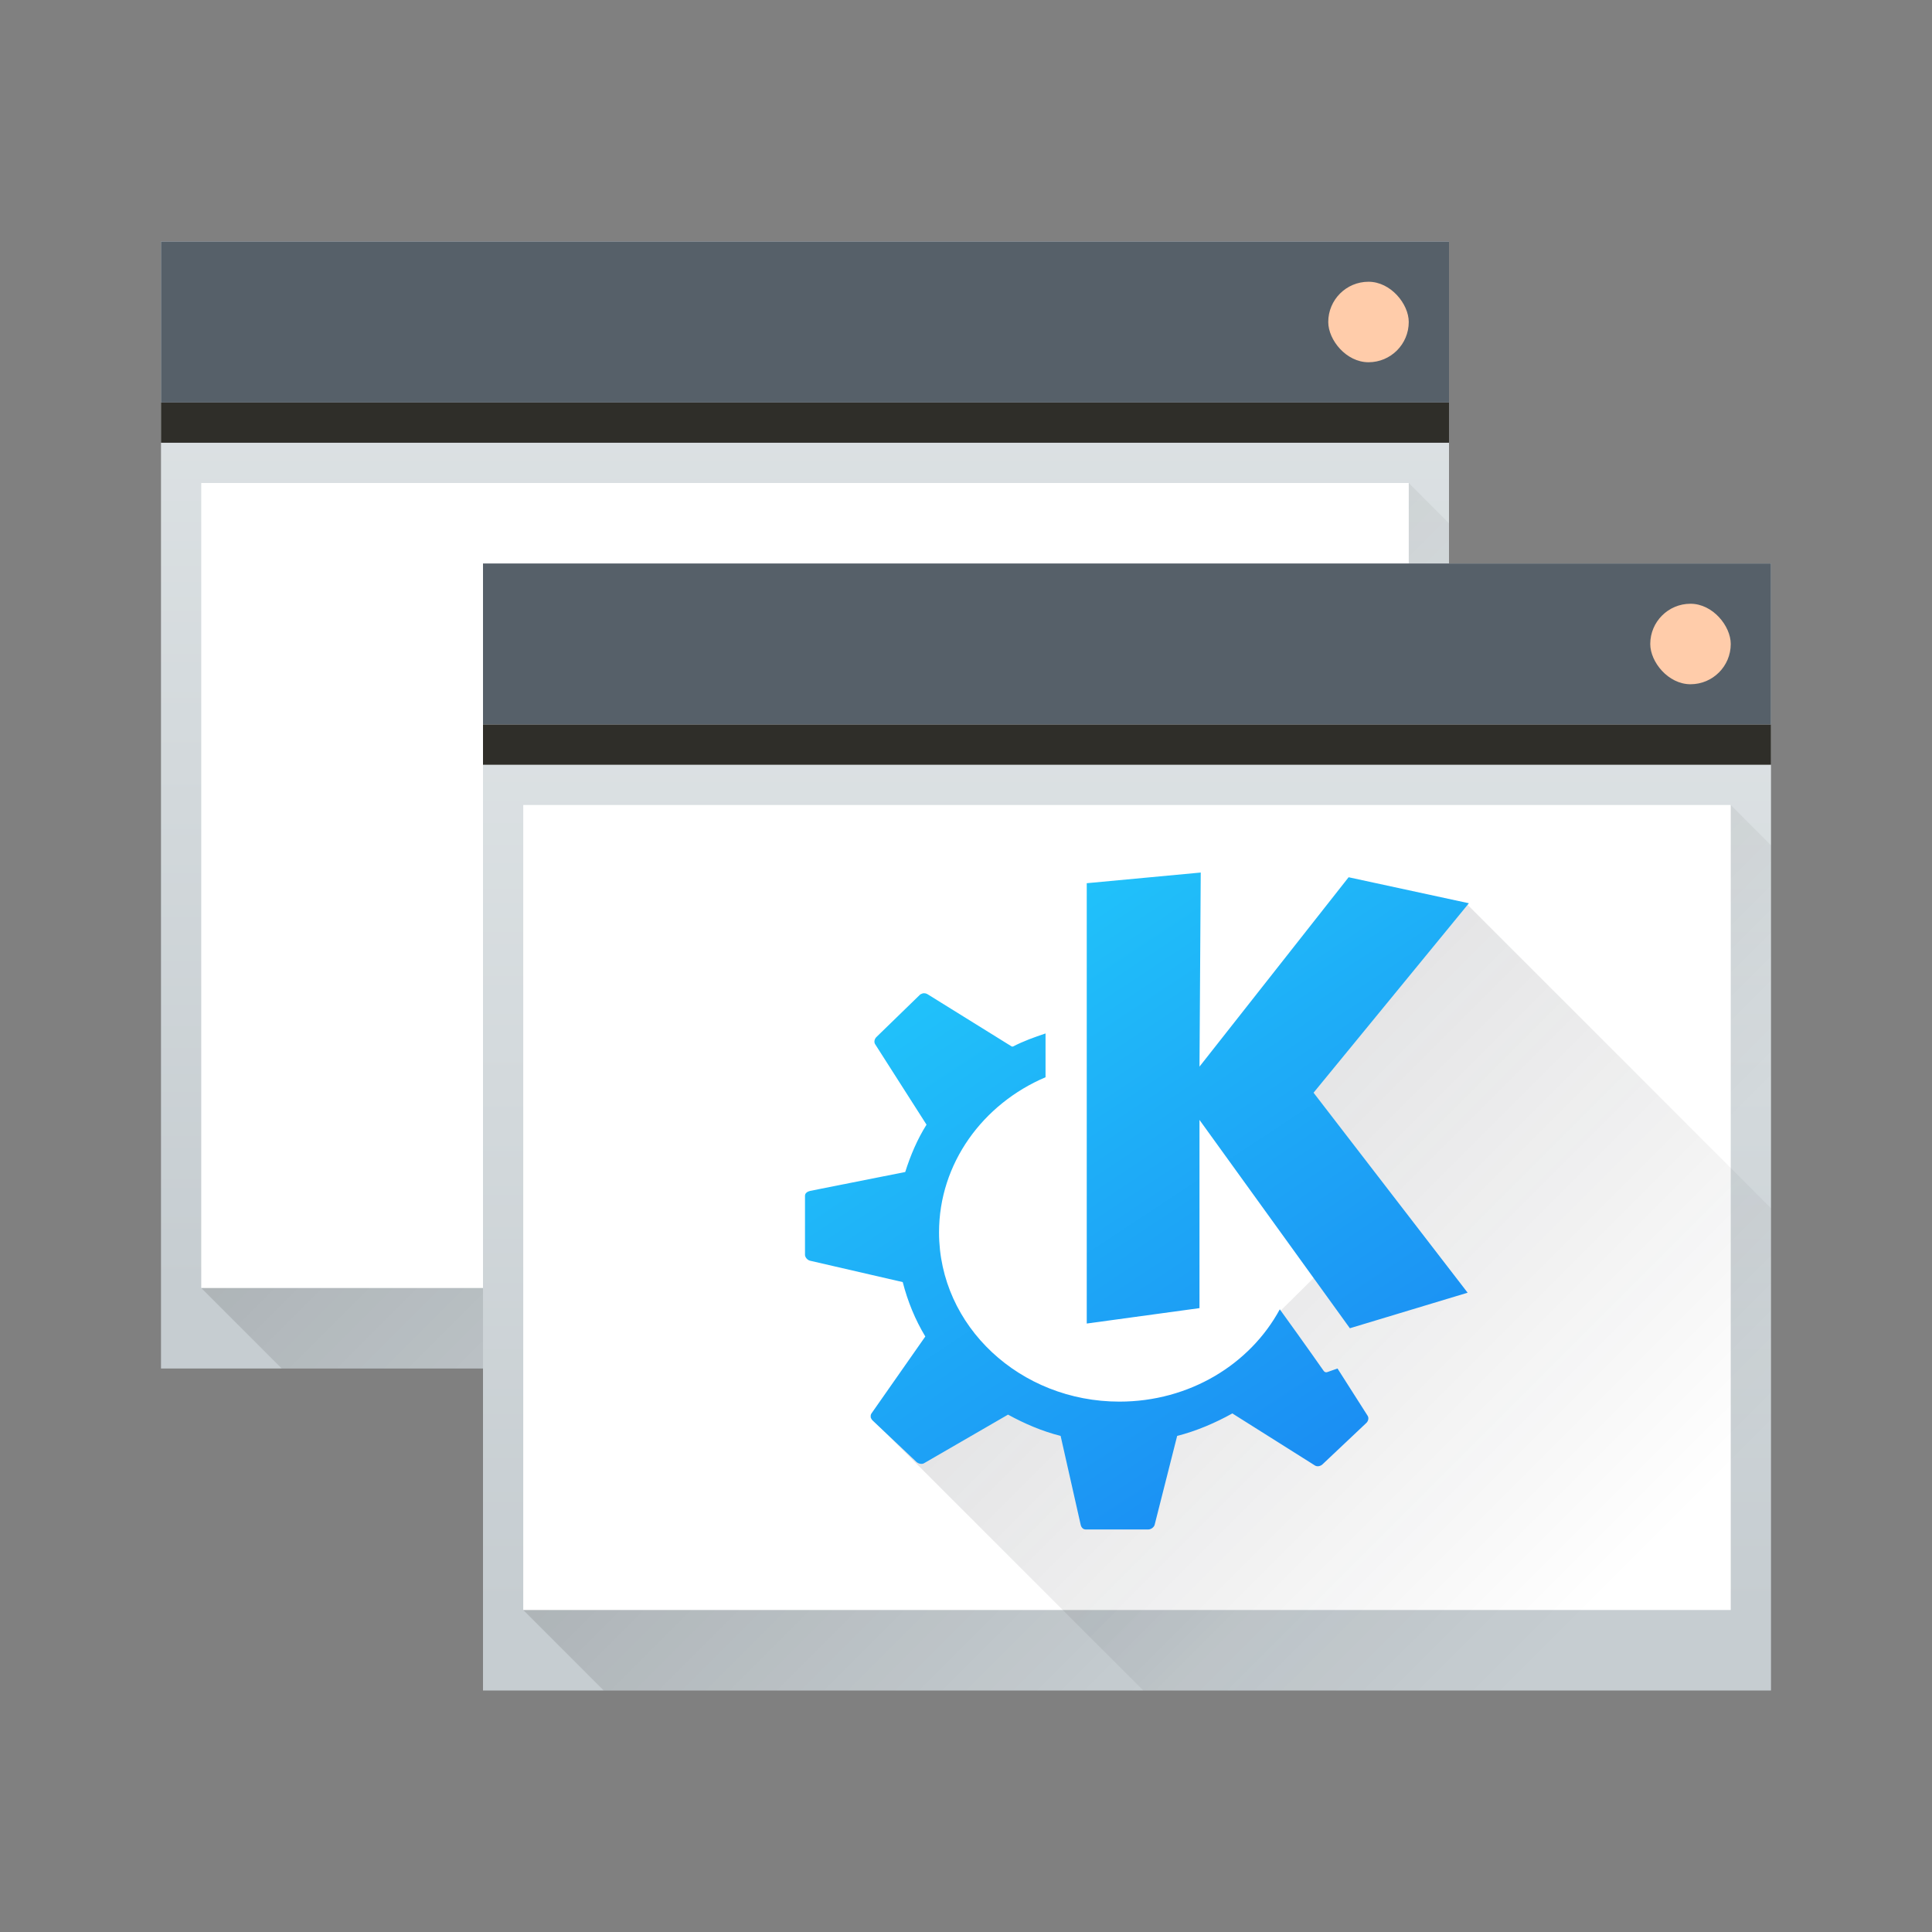 <?xml version="1.0" encoding="UTF-8" standalone="no"?>
<svg xmlns="http://www.w3.org/2000/svg" xmlns:xlink="http://www.w3.org/1999/xlink" width="48" height="48" version="1.1">
 <rect width="100%" height="100%" fill="#808080" stroke="none"/>
 <defs>
  <linearGradient id="linearGradient4231">
   <stop style="stop-color:#383e51;stop-opacity:1" offset="0"/>
   <stop style="stop-color:#000000;stop-opacity:0;" offset="1"/>
  </linearGradient>
  <linearGradient id="b" y1="543.8" y2="502.66" x2="0" gradientUnits="userSpaceOnUse" gradientTransform="matrix(.667 0 0 .635 140.19 194.52)">
   <stop stop-color="#c6cdd1"/>
   <stop offset="1" stop-color="#e0e5e7"/>
  </linearGradient>
  <linearGradient id="c" y1="525.8" y2="540.8" x1="391.57" gradientUnits="userSpaceOnUse" x2="406.57" gradientTransform="translate(12-4)">
   <stop/>
   <stop offset="1" stop-opacity="0"/>
  </linearGradient>
  <linearGradient id="d" xlink:href="#b" y1="543.8" y2="502.66" x2="0" gradientUnits="userSpaceOnUse" gradientTransform="matrix(0.667,0,0,0.635,-252.38,-313.28)"/>
  <linearGradient xlink:href="#c" id="e" y1="525.8" x1="391.57" y2="540.8" gradientUnits="userSpaceOnUse" x2="406.57" gradientTransform="translate(-380.57,-511.8)"/>
  <linearGradient id="f" y1="537.8" y2="521.8" x2="0" gradientUnits="userSpaceOnUse" gradientTransform="translate(-366.371,-499.8)">
   <stop stop-color="#21c9fb"/>
   <stop offset="1" stop-color="#1a86f2"/>
  </linearGradient>
  <linearGradient xlink:href="#f" id="linearGradient4662" x1="19.025" y1="15.232" x2="29.946" y2="31.765" gradientUnits="userSpaceOnUse" gradientTransform="translate(5,6)"/>
  <linearGradient xlink:href="#b" id="linearGradient4208" gradientUnits="userSpaceOnUse" gradientTransform="matrix(0.667,0,0,0.635,-244.38,-305.28)" y1="543.8" x2="0" y2="502.66"/>
  <linearGradient xlink:href="#c" id="linearGradient4210" gradientUnits="userSpaceOnUse" gradientTransform="translate(-372.57,-503.8)" x1="391.57" y1="525.8" x2="406.57" y2="540.8"/>
  <linearGradient xlink:href="#linearGradient4231" id="linearGradient4237" x1="21.897" y1="23.123" x2="39.189" y2="40.416" gradientUnits="userSpaceOnUse"/>
 </defs>
 <rect style="fill:url(#d)" height="28" rx="0" y="6" x="4" width="32"/>
 <path style="opacity:0.2;fill:url(#e);fill-rule:evenodd" d="m 5,32 30,-20 1,1 0,21 -29,0 z"/>
 <rect style="fill:#566069" height="4" y="6" x="4" width="32"/>
 <rect style="fill:#2f2e29" height="1" y="10" x="4" width="32"/>
 <rect style="fill:#ffffff" height="20" y="12" x="5" width="30"/>
 <rect style="fill:#ffccaa" height="2" rx="1" y="7" x="33" width="2"/>
 <rect style="fill:url(#linearGradient4208)" height="28" rx="0" y="14" x="12" width="32"/>
 <path style="opacity:0.2;fill:url(#linearGradient4210);fill-rule:evenodd" d="m 13,40 30,-20 1,1 0,21 -29,0 z"/>
 <rect style="fill:#566069" height="4" y="14" x="12" width="32"/>
 <rect style="fill:#2f2e29" height="1" y="18" x="12" width="32"/>
 <rect style="fill:#ffffff" height="20" y="20" x="13" width="30"/>
 <rect style="fill:#ffccaa" height="2" rx="1" y="15" x="41" width="2"/>
 <path style="opacity:0.2;fill:url(#linearGradient4237);fill-opacity:1;stroke:none;stroke-width:2;stroke-linecap:round;stroke-linejoin:round;stroke-miterlimit:4;stroke-dasharray:none;stroke-opacity:1" d="M 34.408 22.453 L 31.576 27.654 L 32.658 31.73 L 31.791 32.588 L 31.252 33.717 L 29.881 34.82 L 27.168 35.027 L 24.799 34.637 L 21.615 35.211 L 28.404 42 L 44 42 L 44 30.018 L 36.449 22.467 L 34.408 22.453 z"/>
 <path style="color:#4d4d4d;fill:url(#linearGradient4662);fill-opacity:1.0;stroke:none" d="M 29.832,21.678 27,21.943 27,32.883 29.801,32.5 l 0,-4.676 L 33.537,33 36.463,32.117 32.635,27.148 36.494,22.441 33.506,21.795 29.801,26.5 l 0.031,-4.822 z m -6.875,2.998 c -0.032,0 -0.07,0.018 -0.094,0.031 l -1.09,1.059 c -0.046,0.046 -0.065,0.122 -0.031,0.176 l 1.277,2 c -0.229,0.364 -0.398,0.762 -0.529,1.176 L 20.125,29.588 c -0.066,0.017 -0.125,0.055 -0.125,0.119 l 0,1.469 c 0,0.062 0.062,0.131 0.125,0.146 l 2.303,0.531 c 0.123,0.479 0.309,0.934 0.561,1.352 l -1.338,1.912 c -0.037,0.054 -0.018,0.131 0.031,0.176 l 1.088,1.029 c 0.046,0.042 0.131,0.065 0.188,0.031 l 2.086,-1.207 c 0.41,0.224 0.839,0.41 1.307,0.529 l 0.498,2.207 c 0.014,0.064 0.058,0.117 0.125,0.117 l 1.557,0 c 0.066,0 0.141,-0.056 0.156,-0.117 l 0.559,-2.207 c 0.482,-0.123 0.951,-0.325 1.371,-0.559 l 2.055,1.295 c 0.057,0.034 0.137,0.016 0.186,-0.031 l 1.09,-1.029 c 0.047,-0.046 0.065,-0.122 0.031,-0.176 L 33.23,34 l -0.25,0.088 c -0.036,0.017 -0.073,7.03e-4 -0.094,-0.029 0,0 -0.471,-0.674 -1.09,-1.529 -0.74,1.368 -2.247,2.293 -3.984,2.293 -2.469,0 -4.482,-1.873 -4.482,-4.205 0,-1.716 1.091,-3.193 2.646,-3.854 l 0,-1.088 C 25.694,25.77 25.428,25.866 25.168,26 l -0.031,0 -2.086,-1.295 c -0.028,-0.017 -0.062,-0.03 -0.094,-0.027 l 0,-0.002 z"/>
</svg>
